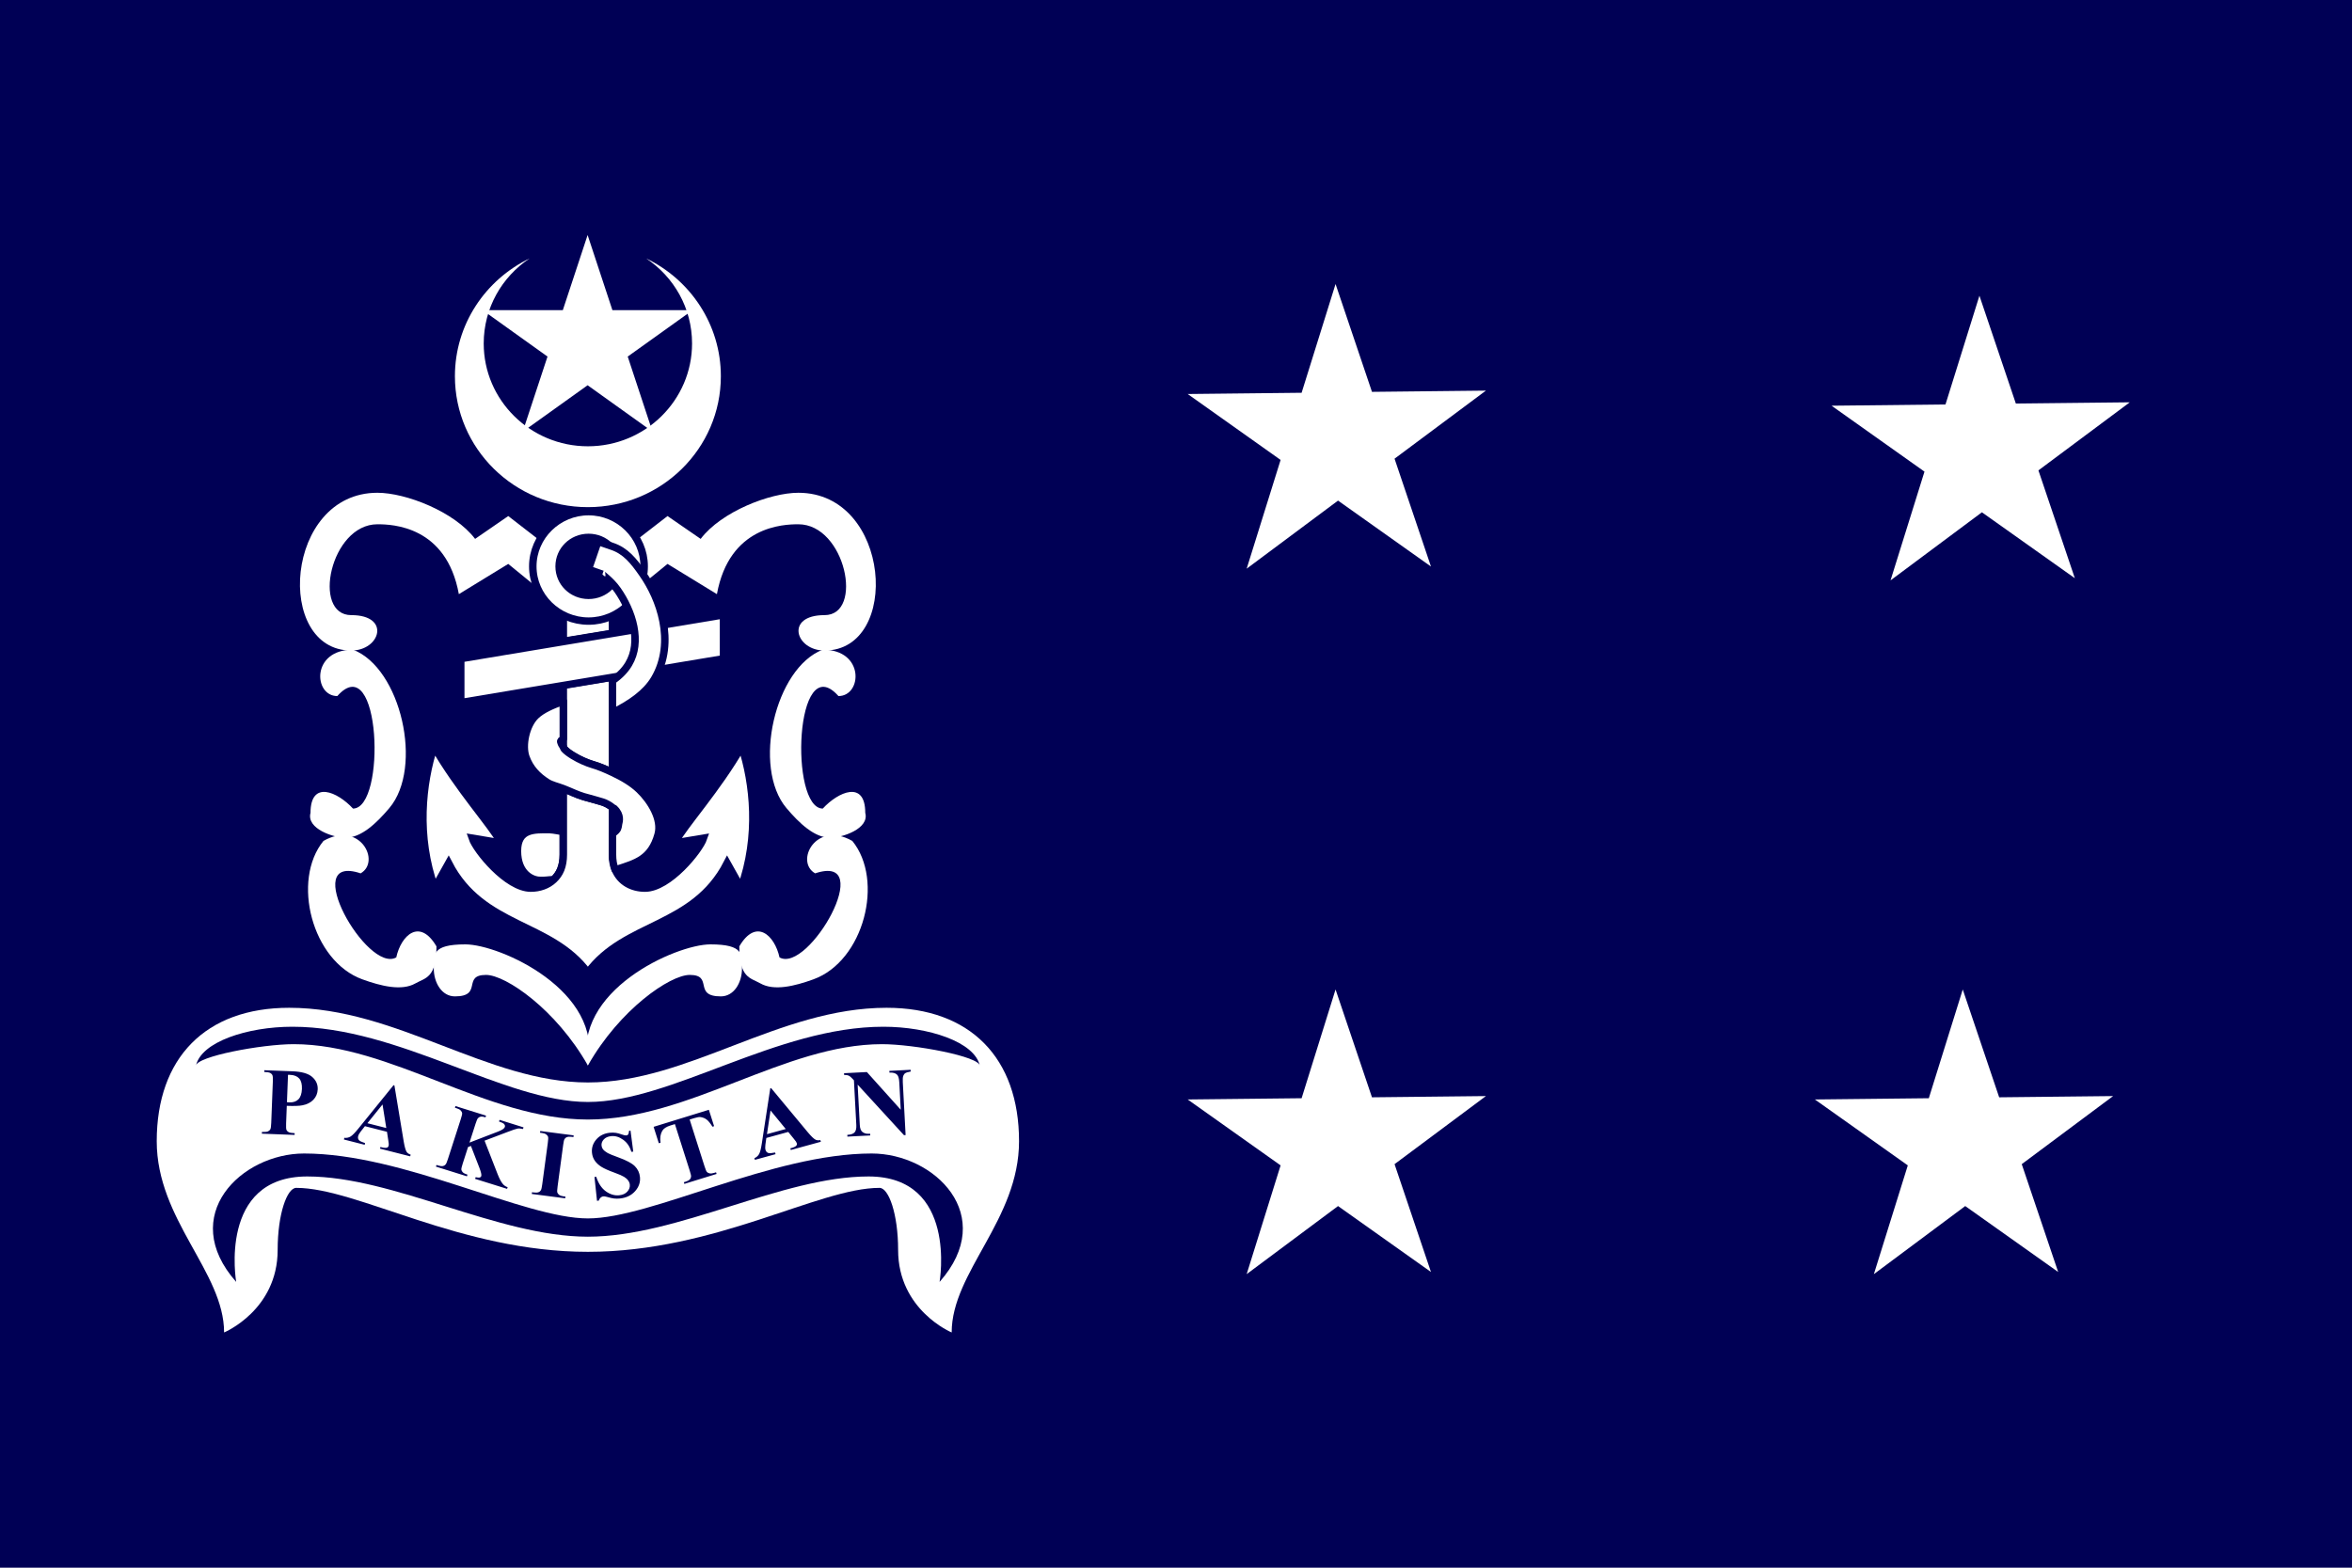 <?xml version="1.0" encoding="UTF-8" standalone="no"?>
<!-- Created with Inkscape (http://www.inkscape.org/) -->

<svg
   xmlns:dc="http://purl.org/dc/elements/1.1/"
   xmlns:cc="http://creativecommons.org/ns#"
   xmlns:rdf="http://www.w3.org/1999/02/22-rdf-syntax-ns#"
   xmlns:svg="http://www.w3.org/2000/svg"
   xmlns="http://www.w3.org/2000/svg"
   xmlns:xlink="http://www.w3.org/1999/xlink"
   xmlns:sodipodi="http://sodipodi.sourceforge.net/DTD/sodipodi-0.dtd"
   xmlns:inkscape="http://www.inkscape.org/namespaces/inkscape"
   width="600"
   height="400"
   id="svg2"
   sodipodi:version="0.32"
   inkscape:version="0.47 r22583"
   version="1.0"
   sodipodi:docname="Pakistan_Navy_Admiral.svg">
  <defs
     id="defs4">
    <inkscape:perspective
       sodipodi:type="inkscape:persp3d"
       inkscape:vp_x="0 : 200 : 1"
       inkscape:vp_y="0 : 1000 : 0"
       inkscape:vp_z="600 : 200 : 1"
       inkscape:persp3d-origin="300 : 133.33333 : 1"
       id="perspective2843" />
    <inkscape:perspective
       id="perspective2853"
       inkscape:persp3d-origin="0.5 : 0.33333333 : 1"
       inkscape:vp_z="1 : 0.5 : 1"
       inkscape:vp_y="0 : 1000 : 0"
       inkscape:vp_x="0 : 0.5 : 1"
       sodipodi:type="inkscape:persp3d" />
    <inkscape:perspective
       id="perspective2875"
       inkscape:persp3d-origin="0.5 : 0.33333333 : 1"
       inkscape:vp_z="1 : 0.5 : 1"
       inkscape:vp_y="0 : 1000 : 0"
       inkscape:vp_x="0 : 0.5 : 1"
       sodipodi:type="inkscape:persp3d" />
    <inkscape:perspective
       id="perspective2875-4"
       inkscape:persp3d-origin="0.5 : 0.33333333 : 1"
       inkscape:vp_z="1 : 0.5 : 1"
       inkscape:vp_y="0 : 1000 : 0"
       inkscape:vp_x="0 : 0.5 : 1"
       sodipodi:type="inkscape:persp3d" />
    <inkscape:perspective
       id="perspective2875-1"
       inkscape:persp3d-origin="0.5 : 0.33333333 : 1"
       inkscape:vp_z="1 : 0.5 : 1"
       inkscape:vp_y="0 : 1000 : 0"
       inkscape:vp_x="0 : 0.5 : 1"
       sodipodi:type="inkscape:persp3d" />
    <inkscape:perspective
       id="perspective2875-15"
       inkscape:persp3d-origin="0.5 : 0.33333333 : 1"
       inkscape:vp_z="1 : 0.5 : 1"
       inkscape:vp_y="0 : 1000 : 0"
       inkscape:vp_x="0 : 0.5 : 1"
       sodipodi:type="inkscape:persp3d" />
    <inkscape:perspective
       id="perspective2826"
       inkscape:persp3d-origin="0.5 : 0.33333333 : 1"
       inkscape:vp_z="1 : 0.5 : 1"
       inkscape:vp_y="0 : 1000 : 0"
       inkscape:vp_x="0 : 0.5 : 1"
       sodipodi:type="inkscape:persp3d" />
  </defs>
  <sodipodi:namedview
     id="base"
     pagecolor="#ffffff"
     bordercolor="#666666"
     borderopacity="1.0"
     inkscape:pageopacity="0.0"
     inkscape:pageshadow="2"
     inkscape:zoom="0.92082688"
     inkscape:cx="406.06535"
     inkscape:cy="181.84773"
     inkscape:document-units="px"
     inkscape:current-layer="layer1"
     inkscape:window-width="1024"
     inkscape:window-height="691"
     inkscape:window-x="0"
     inkscape:window-y="25"
     showgrid="true"
     showguides="true"
     inkscape:guide-bbox="true"
     inkscape:window-maximized="1">
    <inkscape:grid
       type="xygrid"
       id="grid2925"
       empspacing="5"
       visible="true"
       enabled="true"
       snapvisiblegridlinesonly="true" />
    <sodipodi:guide
       orientation="1,0"
       position="0,400"
       id="guide2927" />
    <sodipodi:guide
       orientation="0,1"
       position="-200,400"
       id="guide2929" />
    <sodipodi:guide
       orientation="1,0"
       position="40,380"
       id="guide2931" />
    <sodipodi:guide
       orientation="0,1"
       position="-220,360"
       id="guide2933" />
    <sodipodi:guide
       orientation="0,1"
       position="-110,1.3671875e-06"
       id="guide2935" />
    <sodipodi:guide
       orientation="0,1"
       position="-70,40"
       id="guide2937" />
    <sodipodi:guide
       orientation="0,1"
       position="-120,320"
       id="guide2939" />
    <sodipodi:guide
       orientation="0,1"
       position="-140,280"
       id="guide2941" />
    <sodipodi:guide
       orientation="0,1"
       position="-150,240"
       id="guide2943" />
    <sodipodi:guide
       orientation="0,1"
       position="-150,200"
       id="guide2945" />
    <sodipodi:guide
       orientation="0,1"
       position="-150,160"
       id="guide2947" />
    <sodipodi:guide
       orientation="0,1"
       position="-150,120"
       id="guide2949" />
    <sodipodi:guide
       orientation="0,1"
       position="-150,80"
       id="guide2951" />
    <sodipodi:guide
       orientation="0,1"
       position="-130,340"
       id="guide2953" />
    <sodipodi:guide
       orientation="0,1"
       position="340,60"
       id="guide2955" />
    <sodipodi:guide
       orientation="1,0"
       position="260,-110"
       id="guide2957" />
    <sodipodi:guide
       orientation="1,0"
       position="600,240"
       id="guide2959" />
    <sodipodi:guide
       orientation="1,0"
       position="560,160"
       id="guide2961" />
    <sodipodi:guide
       orientation="1,0"
       position="300,-60"
       id="guide2963" />
  </sodipodi:namedview>
  <g
     inkscape:label="Layer 1"
     inkscape:groupmode="layer"
     id="layer1">
    <rect
       style="color:#000000;fill:#000055;fill-opacity:1;fill-rule:evenodd;stroke:none;stroke-width:1;marker:none;visibility:visible;display:inline;overflow:visible"
       id="rect3296"
       width="600"
       height="400"
       x="0"
       y="0" />
    <g
       id="g1332"
       transform="matrix(1.911,0,0,1.882,-159.611,-6.047)">
      <g
         style="fill:#ffffff;fill-opacity:1"
         id="g3110">
        <path
           style="fill:#ffffff;fill-opacity:1;fill-rule:evenodd;stroke:none"
           d="m 130.411,86.608 c 5.321,0 3.883,4.802 0,4.802 -10.254,0 -8.914,-21.39 3.493,-21.39 3.787,0 10.284,2.557 13.041,6.253 l 4.425,-3.097 5.123,4.029 -1.708,5.294 -3.415,-2.834 -6.595,4.099 c -1.66,-9.252 -8.885,-9.473 -10.871,-9.473 -6.285,0 -8.789,12.318 -3.493,12.318 z"
           id="path3098"
           sodipodi:nodetypes="ccccccccccc" />
        <path
           style="fill:#ffffff;fill-opacity:1;fill-rule:evenodd;stroke:none"
           d="m 130.644,91.294 c -5.623,0 -5.257,6.288 -2.096,6.288 5.814,-6.633 6.561,15.253 2.096,15.253 -2.057,-2.272 -5.671,-3.905 -5.671,0.582 -0.581,2.167 3.126,3.377 4.658,3.377 2.118,0 4.149,-1.968 5.863,-4.025 4.584,-5.503 1.549,-18.991 -4.849,-21.475 z"
           id="path3100"
           sodipodi:nodetypes="cccccsc" />
        <path
           sodipodi:nodetypes="cccccsc"
           id="path3104"
           d="m 126.704,117.22 c 4.869,-2.811 7.697,2.817 4.959,4.397 -8.351,-2.838 0.891,13.629 4.757,11.397 0.645,-2.996 3.123,-5.382 5.367,-1.496 0,4.305 -1.484,4.254 -2.811,5.02 -1.834,1.059 -4.577,0.37 -7.09,-0.554 -6.721,-2.474 -9.482,-13.414 -5.183,-18.764 z"
           style="fill:#ffffff;fill-opacity:1;fill-rule:evenodd;stroke:none" />
        <path
           style="fill:#ffffff;fill-opacity:1;fill-rule:evenodd;stroke:none"
           d="m 162,147.668 c 2.118,-10.127 -11.76,-16.421 -16.354,-16.421 -4.526,0 -4.219,1.419 -4.219,3.258 0,1.956 1.083,3.793 2.824,3.793 3.773,0 0.918,-2.91 4.154,-2.91 2.619,0 9.349,4.671 13.595,12.279 z"
           id="path3108"
           sodipodi:nodetypes="czsssc" />
      </g>
      <use
         style="fill:#ffffff;fill-opacity:1"
         height="216"
         width="324"
         transform="matrix(-1,0,0,1,324,0)"
         id="use3116"
         xlink:href="#g3110"
         y="0"
         x="0" />
      <path
         id="path3216"
         d="m 157.438,122.469 c 0.386,-0.371 0.715,-0.816 0.938,-1.375 0.229,-0.574 0.344,-1.253 0.344,-2.031 l 0,-3.094 c -0.658,-0.097 -1.083,-0.23 -1.875,-0.281 -1.965,0 -4.25,-0.155 -4.25,2.906 1e-5,3.068 1.96,3.969 3,3.969 0.699,0.045 1.199,-0.084 1.844,-0.094 z"
         style="fill:#ffffff;fill-opacity:1;fill-rule:evenodd;stroke:#000055;stroke-width:1;stroke-linecap:square;stroke-linejoin:miter;stroke-miterlimit:4;stroke-opacity:1;stroke-dasharray:none" />
      <path
         sodipodi:nodetypes="cccccccccsccccsscccsssccc"
         id="path3214"
         d="m 141.469,104.406 c -1.597,4.965 -2.392,12.182 0.094,19.188 L 143.406,120.25 c 4.492,8.832 13.608,7.949 18.594,14.844 4.986,-6.895 14.102,-6.012 18.594,-14.844 l 1.844,3.344 c 2.485,-7.006 1.69,-14.223 0.094,-19.188 -3.185,5.682 -7.729,10.738 -8.969,13.094 l 3.875,-0.656 c -0.553,1.651 -4.647,6.781 -7.812,6.781 -1.698,0 -3.273,-0.809 -3.969,-2.5 -0.01,0.003 -0.375,-1.284 -0.375,-2.062 l 0,-2.844 0,-3.531 c -0.398,-0.327 -0.801,-0.568 -1.344,-0.75 -0.646,-0.217 -1.443,-0.407 -2.5,-0.719 -0.88,-0.259 -1.769,-0.723 -2.719,-1.094 l 0,5.844 0,3.094 c 0,0.779 -0.115,1.458 -0.344,2.031 -0.223,0.559 -0.551,1.004 -0.938,1.375 -0.803,0.771 -1.906,1.156 -3.062,1.156 -3.166,0 -7.259,-5.131 -7.812,-6.781 l 3.875,0.656 c -1.24,-2.356 -5.784,-7.412 -8.969,-13.094 z"
         style="fill:#ffffff;fill-opacity:1;fill-rule:evenodd;stroke:#000055;stroke-width:1;stroke-linecap:square;stroke-linejoin:miter;stroke-miterlimit:4;stroke-opacity:1;stroke-dasharray:none" />
      <path
         id="path3206"
         d="m 158.719,85.5 0,4.656 6.562,-1.094 0,-3.562 -6.562,0 z m 6.562,9.5 -6.562,1.094 0,2.188 0,5.062 0,1.125 c 0.006,0.011 0.026,0.052 0.031,0.062 -2.5e-4,0.003 8e-5,0.029 0,0.031 0.006,0.011 0.026,0.051 0.031,0.062 -7e-5,0.003 2.4e-4,0.028 0,0.031 0.006,0.005 0.025,0.026 0.031,0.031 0.004,0.011 0.025,0.052 0.031,0.062 0.295,0.328 0.711,0.628 1.156,0.906 0.891,0.557 1.931,1.001 2.562,1.188 1.002,0.295 1.863,0.688 2.719,1.094 l 0,-8.094 0,-4.344 0,-0.5 z"
         style="fill:#ffffff;fill-opacity:1;fill-rule:evenodd;stroke:#000055;stroke-width:1;stroke-linecap:square;stroke-linejoin:miter;stroke-miterlimit:4;stroke-opacity:1;stroke-dasharray:none" />
      <path
         id="path2223"
         d="m 162.093,72.581 c -4.083,0 -7.448,3.336 -7.448,7.419 0,4.083 3.365,7.419 7.448,7.419 4.083,0 7.419,-3.336 7.419,-7.419 0,-4.083 -3.336,-7.419 -7.419,-7.419 z m 0,3.489 c 2.189,-2e-6 3.929,1.74 3.929,3.929 0,2.189 -1.74,3.929 -3.929,3.929 -2.189,2e-6 -3.929,-1.74 -3.929,-3.929 0,-2.189 1.74,-3.929 3.929,-3.929 z"
         style="color:#000000;fill:#ffffff;fill-opacity:1;fill-rule:evenodd;stroke:#000055;stroke-width:1;stroke-linecap:square;stroke-linejoin:miter;stroke-miterlimit:4;stroke-opacity:1;stroke-dasharray:none;stroke-dashoffset:0;marker:none;visibility:visible;display:inline;overflow:visible" />
      <rect
         transform="matrix(0.986,-0.167,0,1,0,0)"
         y="117.082"
         x="147.089"
         height="5.938"
         width="35.574"
         id="rect3118"
         style="color:#000000;fill:#ffffff;fill-opacity:1;fill-rule:evenodd;stroke:#000055;stroke-width:1.007;stroke-linecap:square;stroke-linejoin:miter;stroke-miterlimit:4;stroke-opacity:1;stroke-dasharray:none;stroke-dashoffset:0;marker:none;visibility:visible;display:inline;overflow:visible" />
      <path
         id="path3212"
         d="m 158.719,98.281 c -1.516,0.56 -2.843,1.143 -3.688,1.969 -1.317,1.287 -1.854,4.045 -1.312,5.594 0.542,1.548 1.54,2.594 2.844,3.438 0.575,0.372 1.405,0.551 2.156,0.844 0.95,0.371 1.838,0.834 2.719,1.094 1.057,0.312 1.854,0.502 2.5,0.719 0.542,0.182 0.946,0.423 1.344,0.75 0.005,0.004 0.026,0.028 0.031,0.031 0.052,0.032 0.136,0.059 0.188,0.094 0.005,0.004 0.026,0.027 0.031,0.031 0.919,0.897 0.632,1.752 0.562,2.062 -0.03,0.133 -0.027,0.352 -0.125,0.594 -0.01,0.022 -0.02,0.071 -0.031,0.094 -0.041,0.076 -0.118,0.171 -0.188,0.25 -0.11,0.119 -0.267,0.256 -0.469,0.375 l 0,2.844 c 0,0.779 0.115,1.458 0.344,2.031 0.003,0.002 0.028,0.029 0.031,0.031 0.072,-0.024 0.179,-0.039 0.25,-0.062 2.496,-0.836 4.558,-1.357 5.469,-4.719 0.56,-2.068 -0.967,-4.566 -2.5,-6.062 -0.948,-0.926 -2.206,-1.685 -3.594,-2.344 -0.856,-0.406 -1.717,-0.799 -2.719,-1.094 -0.632,-0.186 -1.671,-0.63 -2.562,-1.188 -0.446,-0.279 -0.862,-0.578 -1.156,-0.906 -0.015,-0.017 -0.022,-0.045 -0.031,-0.062 -0.003,-0.006 -0.029,-0.025 -0.031,-0.031 -0.002,-0.006 0.002,-0.025 0,-0.031 -0.003,-0.012 -0.028,-0.051 -0.031,-0.062 -0.002,-0.006 0.002,-0.025 0,-0.031 -0.005,-0.012 -0.025,-0.02 -0.031,-0.031 l 0,-0.031 c -0.13,-0.192 -0.259,-0.396 -0.312,-0.594 -0.006,-0.024 -0.028,-0.07 -0.031,-0.094 -0.001,-0.016 0,-0.047 0,-0.062 5.2e-4,-0.004 -0.001,-0.027 0,-0.031 0.003,-0.008 0.027,-0.023 0.031,-0.031 0.003,-0.004 -0.003,-0.027 0,-0.031 0.003,-0.004 0.028,-0.027 0.031,-0.031 0.039,-0.038 0.108,-0.088 0.156,-0.125 0.024,-0.019 0.075,-0.043 0.094,-0.062 0.011,-0.012 0.024,-0.05 0.031,-0.062 l 0,-5.062 z"
         style="fill:#ffffff;fill-opacity:1;fill-rule:evenodd;stroke:#000055;stroke-width:1;stroke-linecap:square;stroke-linejoin:round;stroke-miterlimit:4;stroke-opacity:1;stroke-dasharray:none" />
      <path
         id="path3124"
         d="m 163.344,76.625 -1.281,3.781 1.875,0.656 c -0.206,-0.07 1.096,0.794 2.031,2.156 0.935,1.362 1.811,3.168 2.156,4.969 0.345,1.801 0.21,3.537 -0.688,5.062 -0.459,0.78 -1.15,1.54 -2.156,2.25 l 0,4.344 c 2.478,-1.235 4.503,-2.709 5.594,-4.562 1.482,-2.519 1.634,-5.351 1.156,-7.844 -0.478,-2.492 -1.541,-4.707 -2.75,-6.469 -1.209,-1.762 -2.274,-3.081 -4.062,-3.688 l -1.875,-0.656 z"
         style="fill:#ffffff;fill-opacity:1;fill-rule:evenodd;stroke:#000055;stroke-width:1;stroke-linecap:square;stroke-linejoin:miter;stroke-miterlimit:4;stroke-opacity:1;stroke-dasharray:none" />
      <path
         sodipodi:nodetypes="csscsszsscsss"
         d="m 162,172.929 c -17.036,0 -30.769,-8.67 -38.934,-8.67 -1.226,0 -2.479,3.54 -2.479,8.414 0,8.169 -7.15,11.19 -7.15,11.19 0,-8.196 -8.993,-15.27 -8.993,-25.929 0,-11.268 6.497,-18.094 17.69,-18.09 14.373,0.005 26.449,10.124 39.866,10.124 13.417,0 25.493,-10.118 39.866,-10.124 11.192,-0.004 17.69,6.821 17.69,18.09 0,10.658 -8.993,17.732 -8.993,25.929 0,0 -7.15,-3.022 -7.15,-11.19 0,-4.874 -1.253,-8.414 -2.479,-8.414 -8.165,0 -21.898,8.67 -38.934,8.67 z"
         style="fill:#ffffff;fill-opacity:1;fill-rule:evenodd;stroke:none"
         id="path3243" />
      <path
         sodipodi:nodetypes="cscszscsz"
         d="m 162,154.995 c -13.55,0 -26.234,-10.217 -39.265,-10.218 -4.268,-4.9e-4 -13.059,1.666 -13.059,2.949 0.656,-3.268 6.9,-5.312 12.871,-5.312 14.293,0 28.247,10.2 39.453,10.2 11.206,0 25.16,-10.2 39.453,-10.2 5.971,0 12.215,2.045 12.871,5.312 0,-1.282 -8.791,-2.949 -13.059,-2.949 -13.03,0.001 -25.715,10.218 -39.265,10.218 z"
         style="fill:#000055;fill-opacity:1;fill-rule:evenodd;stroke:none"
         id="path3255" />
      <path
         sodipodi:nodetypes="cscszscsz"
         d="m 162,170.878 c 12.009,0 25.884,-8.166 37.467,-8.166 11.929,0 9.481,14.296 9.481,14.296 7.852,-9.002 -0.684,-17.409 -9.063,-17.409 -13.297,0 -29.361,8.802 -37.885,8.802 -8.524,0 -24.588,-8.802 -37.885,-8.802 -8.379,0 -16.915,8.407 -9.063,17.409 0,0 -2.449,-14.296 9.481,-14.296 11.583,0 25.459,8.166 37.467,8.166 z"
         style="fill:#000055;fill-opacity:1;fill-rule:evenodd;stroke:none"
         id="path3266" />
      <path
         id="path3273"
         d="m 154.219,38.25 c -5.9,2.889 -9.969,8.96 -9.969,15.969 0,9.804 7.946,17.75 17.75,17.75 9.804,0 17.75,-7.946 17.75,-17.75 0,-7.008 -4.069,-13.08 -9.969,-15.969 3.701,2.501 6.125,6.732 6.125,11.531 0,7.679 -6.227,13.938 -13.906,13.938 -7.679,-2e-6 -13.906,-6.258 -13.906,-13.938 0,-4.8 2.424,-9.03 6.125,-11.531 z"
         style="color:#000000;fill:#ffffff;fill-opacity:1;fill-rule:evenodd;stroke:none;stroke-width:1;marker:none;visibility:visible;display:inline;overflow:visible" />
      <path
         transform="matrix(0.94,0,0,0.94,85.212,0.279)"
         d="m 81.651,37.019 3.52,10.833 11.391,4.31e-4 -9.215,6.696 3.519,10.833 -9.215,-6.695 -9.215,6.695 3.519,-10.833 -9.215,-6.696 11.391,-4.3e-4 z"
         inkscape:randomized="0"
         inkscape:rounded="0"
         inkscape:flatsided="false"
         sodipodi:arg2="-0.94247777"
         sodipodi:arg1="-1.5707963"
         sodipodi:r2="5.9890823"
         sodipodi:r1="15.678226"
         sodipodi:cy="52.697052"
         sodipodi:cx="81.651474"
         sodipodi:sides="5"
         id="path3278"
         style="color:#000000;fill:#ffffff;fill-opacity:1;fill-rule:evenodd;stroke:none;stroke-width:1;marker:none;visibility:visible;display:inline;overflow:visible"
         sodipodi:type="star" />
      <path
         id="text3287"
         d="m 121.806,153.138 -0.091,2.385 c -0.018,0.465 -0.001,0.76 0.049,0.885 0.055,0.121 0.153,0.22 0.294,0.297 0.145,0.077 0.412,0.124 0.801,0.139 l -0.009,0.235 -4.37,-0.167 0.009,-0.235 c 0.397,0.015 0.667,-0.011 0.81,-0.077 0.147,-0.071 0.25,-0.164 0.309,-0.28 0.064,-0.116 0.104,-0.407 0.122,-0.872 l 0.213,-5.582 c 0.018,-0.465 -7e-4,-0.758 -0.055,-0.879 -0.05,-0.125 -0.146,-0.226 -0.287,-0.303 -0.141,-0.077 -0.408,-0.124 -0.801,-0.139 l 0.009,-0.235 3.749,0.143 c 1.235,0.047 2.112,0.301 2.633,0.761 0.52,0.46 0.768,1.02 0.743,1.68 -0.021,0.558 -0.213,1.029 -0.575,1.414 -0.362,0.384 -0.85,0.637 -1.465,0.757 -0.414,0.086 -1.109,0.11 -2.086,0.073 m 0.161,-4.212 -0.142,3.717 c 0.139,0.014 0.245,0.022 0.317,0.025 0.516,0.02 0.919,-0.117 1.21,-0.411 0.291,-0.298 0.449,-0.768 0.473,-1.411 0.024,-0.639 -0.097,-1.111 -0.365,-1.418 -0.268,-0.307 -0.679,-0.471 -1.233,-0.492 l -0.26,-0.01 m 13.212,7.729 -2.944,-0.759 -0.56,0.721 c -0.184,0.241 -0.299,0.449 -0.345,0.626 -0.06,0.234 -0.01,0.43 0.15,0.589 0.094,0.094 0.354,0.214 0.779,0.358 l -0.059,0.227 -2.772,-0.715 0.059,-0.227 c 0.311,0.032 0.588,-0.028 0.833,-0.179 0.245,-0.155 0.591,-0.514 1.038,-1.076 l 4.696,-5.882 0.117,0.03 1.243,7.61 c 0.12,0.721 0.25,1.19 0.391,1.405 0.107,0.163 0.284,0.287 0.533,0.373 l -0.059,0.227 -4.032,-1.04 0.059,-0.227 0.166,0.043 c 0.324,0.084 0.563,0.097 0.717,0.041 0.107,-0.042 0.176,-0.125 0.208,-0.248 0.019,-0.074 0.026,-0.153 0.022,-0.237 0.001,-0.039 -0.021,-0.208 -0.066,-0.509 l -0.175,-1.153 m -0.092,-0.509 -0.501,-3.191 -2.019,2.541 2.52,0.65 m 13.12,1.719 1.739,4.528 c 0.246,0.638 0.487,1.094 0.724,1.369 0.173,0.197 0.378,0.333 0.616,0.409 l -0.071,0.224 -4.271,-1.356 0.071,-0.224 c 0.278,0.062 0.465,0.074 0.561,0.038 0.1,-0.035 0.164,-0.097 0.192,-0.185 0.054,-0.169 -0.031,-0.547 -0.253,-1.133 l -1.131,-2.963 -0.383,0.158 -0.711,2.239 c -0.136,0.428 -0.196,0.701 -0.181,0.822 0.015,0.12 0.079,0.24 0.192,0.361 0.114,0.116 0.322,0.222 0.625,0.318 l -0.071,0.224 -4.138,-1.314 0.071,-0.224 0.272,0.086 c 0.238,0.075 0.443,0.094 0.615,0.055 0.123,-0.023 0.234,-0.094 0.334,-0.214 0.075,-0.083 0.178,-0.33 0.309,-0.741 l 1.713,-5.397 c 0.133,-0.419 0.194,-0.689 0.183,-0.808 -0.011,-0.119 -0.073,-0.239 -0.186,-0.359 -0.107,-0.123 -0.276,-0.221 -0.506,-0.294 l -0.272,-0.086 0.071,-0.224 4.084,1.296 -0.071,0.224 c -0.278,-0.088 -0.503,-0.115 -0.674,-0.081 -0.123,0.023 -0.236,0.092 -0.338,0.206 -0.08,0.086 -0.187,0.336 -0.318,0.751 l -0.811,2.553 3.825,-1.496 c 0.532,-0.208 0.831,-0.415 0.896,-0.621 0.049,-0.153 3.5e-4,-0.302 -0.145,-0.446 -0.075,-0.072 -0.286,-0.171 -0.633,-0.294 l 0.071,-0.224 3.2,1.016 -0.071,0.224 c -0.293,-0.071 -0.535,-0.09 -0.728,-0.058 -0.187,0.029 -0.65,0.189 -1.39,0.478 l -3.013,1.161 m 10.797,7.58 -0.031,0.233 -4.462,-0.591 0.031,-0.233 0.283,0.037 c 0.248,0.033 0.453,0.015 0.615,-0.053 0.117,-0.044 0.214,-0.134 0.292,-0.269 0.059,-0.095 0.118,-0.356 0.174,-0.784 l 0.743,-5.613 c 0.058,-0.436 0.071,-0.712 0.039,-0.827 -0.032,-0.115 -0.114,-0.222 -0.246,-0.321 -0.127,-0.102 -0.311,-0.169 -0.55,-0.201 l -0.283,-0.037 0.031,-0.233 4.462,0.591 -0.031,0.233 -0.283,-0.037 c -0.248,-0.033 -0.453,-0.015 -0.615,0.053 -0.117,0.044 -0.216,0.134 -0.298,0.268 -0.059,0.095 -0.118,0.356 -0.174,0.784 l -0.743,5.613 c -0.058,0.436 -0.071,0.712 -0.039,0.827 0.036,0.116 0.118,0.225 0.245,0.327 0.132,0.099 0.318,0.164 0.557,0.195 l 0.283,0.037 m 8.687,-8.943 0.367,2.846 -0.259,0.027 c -0.197,-0.703 -0.558,-1.246 -1.083,-1.629 -0.521,-0.388 -1.06,-0.553 -1.615,-0.495 -0.429,0.045 -0.758,0.196 -0.987,0.454 -0.225,0.253 -0.321,0.529 -0.29,0.828 0.02,0.189 0.082,0.353 0.185,0.491 0.143,0.185 0.359,0.36 0.648,0.526 0.212,0.118 0.695,0.317 1.447,0.596 1.053,0.388 1.777,0.783 2.172,1.184 0.391,0.402 0.616,0.885 0.674,1.449 0.075,0.716 -0.141,1.361 -0.647,1.937 -0.502,0.571 -1.182,0.902 -2.041,0.992 -0.269,0.028 -0.527,0.027 -0.772,-0.002 -0.246,-0.03 -0.557,-0.101 -0.935,-0.215 -0.211,-0.063 -0.381,-0.088 -0.512,-0.074 -0.109,0.011 -0.221,0.066 -0.334,0.162 -0.113,0.097 -0.199,0.236 -0.257,0.416 l -0.234,0.024 -0.337,-3.232 0.234,-0.024 c 0.28,0.89 0.708,1.547 1.284,1.972 0.58,0.42 1.175,0.599 1.785,0.535 0.471,-0.049 0.833,-0.217 1.084,-0.502 0.255,-0.286 0.365,-0.6 0.329,-0.941 -0.021,-0.202 -0.096,-0.392 -0.225,-0.57 -0.125,-0.178 -0.306,-0.34 -0.542,-0.486 -0.237,-0.15 -0.647,-0.332 -1.231,-0.548 -0.819,-0.302 -1.412,-0.57 -1.781,-0.803 -0.369,-0.234 -0.663,-0.507 -0.883,-0.82 -0.216,-0.314 -0.344,-0.67 -0.386,-1.07 -0.071,-0.682 0.119,-1.289 0.569,-1.821 0.451,-0.532 1.057,-0.838 1.819,-0.917 0.278,-0.029 0.551,-0.023 0.819,0.017 0.203,0.03 0.453,0.1 0.749,0.209 0.3,0.105 0.507,0.151 0.621,0.139 0.109,-0.011 0.192,-0.054 0.248,-0.128 0.056,-0.074 0.098,-0.242 0.126,-0.505 l 0.189,-0.02 m 10.462,-2.824 0.696,2.223 -0.218,0.068 c -0.29,-0.472 -0.548,-0.795 -0.775,-0.968 -0.228,-0.177 -0.501,-0.289 -0.817,-0.336 -0.176,-0.025 -0.456,0.023 -0.84,0.143 l -0.612,0.192 1.985,6.336 c 0.132,0.42 0.236,0.676 0.313,0.767 0.081,0.09 0.201,0.154 0.36,0.193 0.161,0.034 0.359,0.014 0.593,-0.059 l 0.273,-0.085 0.07,0.224 -4.301,1.347 -0.07,-0.224 0.273,-0.085 c 0.238,-0.075 0.417,-0.177 0.536,-0.307 0.087,-0.089 0.14,-0.212 0.157,-0.369 0.014,-0.111 -0.043,-0.372 -0.172,-0.784 l -1.985,-6.336 -0.594,0.186 c -0.553,0.173 -0.918,0.416 -1.095,0.729 -0.249,0.437 -0.325,0.973 -0.228,1.608 l -0.23,0.072 -0.696,-2.223 7.378,-2.311 m 10.598,3.002 -2.929,0.816 -0.124,0.904 c -0.039,0.301 -0.034,0.539 0.014,0.714 0.065,0.232 0.206,0.377 0.424,0.435 0.128,0.035 0.413,0.008 0.854,-0.08 l 0.063,0.226 -2.758,0.768 -0.063,-0.226 c 0.285,-0.128 0.496,-0.318 0.632,-0.571 0.135,-0.257 0.255,-0.741 0.36,-1.451 l 1.123,-7.442 0.116,-0.032 4.884,5.967 c 0.465,0.565 0.812,0.905 1.042,1.021 0.174,0.088 0.39,0.107 0.648,0.057 l 0.063,0.226 -4.011,1.117 -0.063,-0.226 0.165,-0.046 c 0.322,-0.09 0.536,-0.198 0.641,-0.324 0.071,-0.09 0.09,-0.196 0.056,-0.319 -0.021,-0.073 -0.054,-0.145 -0.1,-0.216 -0.018,-0.034 -0.122,-0.17 -0.311,-0.408 l -0.728,-0.911 m -0.334,-0.395 -2.031,-2.512 -0.477,3.21 2.507,-0.698 m 10.831,-7.723 4.52,5.109 -0.193,-3.696 c -0.027,-0.516 -0.119,-0.86 -0.277,-1.034 -0.216,-0.234 -0.562,-0.335 -1.039,-0.302 l -0.012,-0.235 2.84,-0.148 0.012,0.235 c -0.361,0.066 -0.603,0.14 -0.726,0.222 -0.119,0.078 -0.21,0.204 -0.273,0.377 -0.059,0.168 -0.078,0.455 -0.057,0.861 l 0.374,7.157 -0.216,0.011 -6.187,-6.853 0.286,5.464 c 0.026,0.494 0.155,0.822 0.388,0.984 0.237,0.161 0.502,0.234 0.793,0.219 l 0.203,-0.011 0.012,0.235 -3.049,0.159 -0.012,-0.235 c 0.473,-0.029 0.798,-0.143 0.974,-0.343 0.176,-0.2 0.252,-0.528 0.228,-0.984 l -0.317,-6.066 -0.196,-0.219 c -0.194,-0.219 -0.362,-0.36 -0.505,-0.425 -0.143,-0.065 -0.346,-0.094 -0.609,-0.089 l -0.012,-0.235 3.049,-0.159"
         style="font-size:13px;font-style:normal;font-variant:normal;font-weight:bold;font-stretch:normal;text-align:center;line-height:100%;writing-mode:lr-tb;text-anchor:middle;fill:#000055;fill-opacity:1;stroke:none;font-family:Times New Roman" />
    </g>
    <polygon
       id="White star"
       transform="matrix(12.797,37.898,-37.898,12.797,505.416,115.446)"
       points="0.363,0.118 0.588,0.809 0,0.382 -0.588,0.809 -0.363,0.118 -0.951,-0.309 -0.225,-0.309 0,-1 0,-1 0.225,-0.309 0.951,-0.309 "
       style="fill:#ffffff;stroke:none" />
    <polygon
       id="White star-1"
       transform="matrix(12.797,37.898,-37.898,12.797,501.162,292.463)"
       points="0,-1 0,-1 0.225,-0.309 0.951,-0.309 0.363,0.118 0.588,0.809 0,0.382 -0.588,0.809 -0.363,0.118 -0.951,-0.309 -0.225,-0.309 "
       style="fill:#ffffff;stroke:none" />
    <polygon
       id="White star-16"
       transform="matrix(12.797,37.898,-37.898,12.797,341.162,112.463)"
       points="0,-1 0.225,-0.309 0.951,-0.309 0.363,0.118 0.588,0.809 0,0.382 -0.588,0.809 -0.363,0.118 -0.951,-0.309 -0.225,-0.309 0,-1 "
       style="fill:#ffffff;stroke:none"
       inkscape:transform-center-x="-56.836461"
       inkscape:transform-center-y="98.659517" />
    <polygon
       id="White star-6"
       transform="matrix(12.797,37.898,-37.898,12.797,341.162,292.463)"
       points="-0.225,-0.309 0,-1 0,-1 0.225,-0.309 0.951,-0.309 0.363,0.118 0.588,0.809 0,0.382 -0.588,0.809 -0.363,0.118 -0.951,-0.309 "
       style="fill:#ffffff;stroke:none" />
  </g>
</svg>
